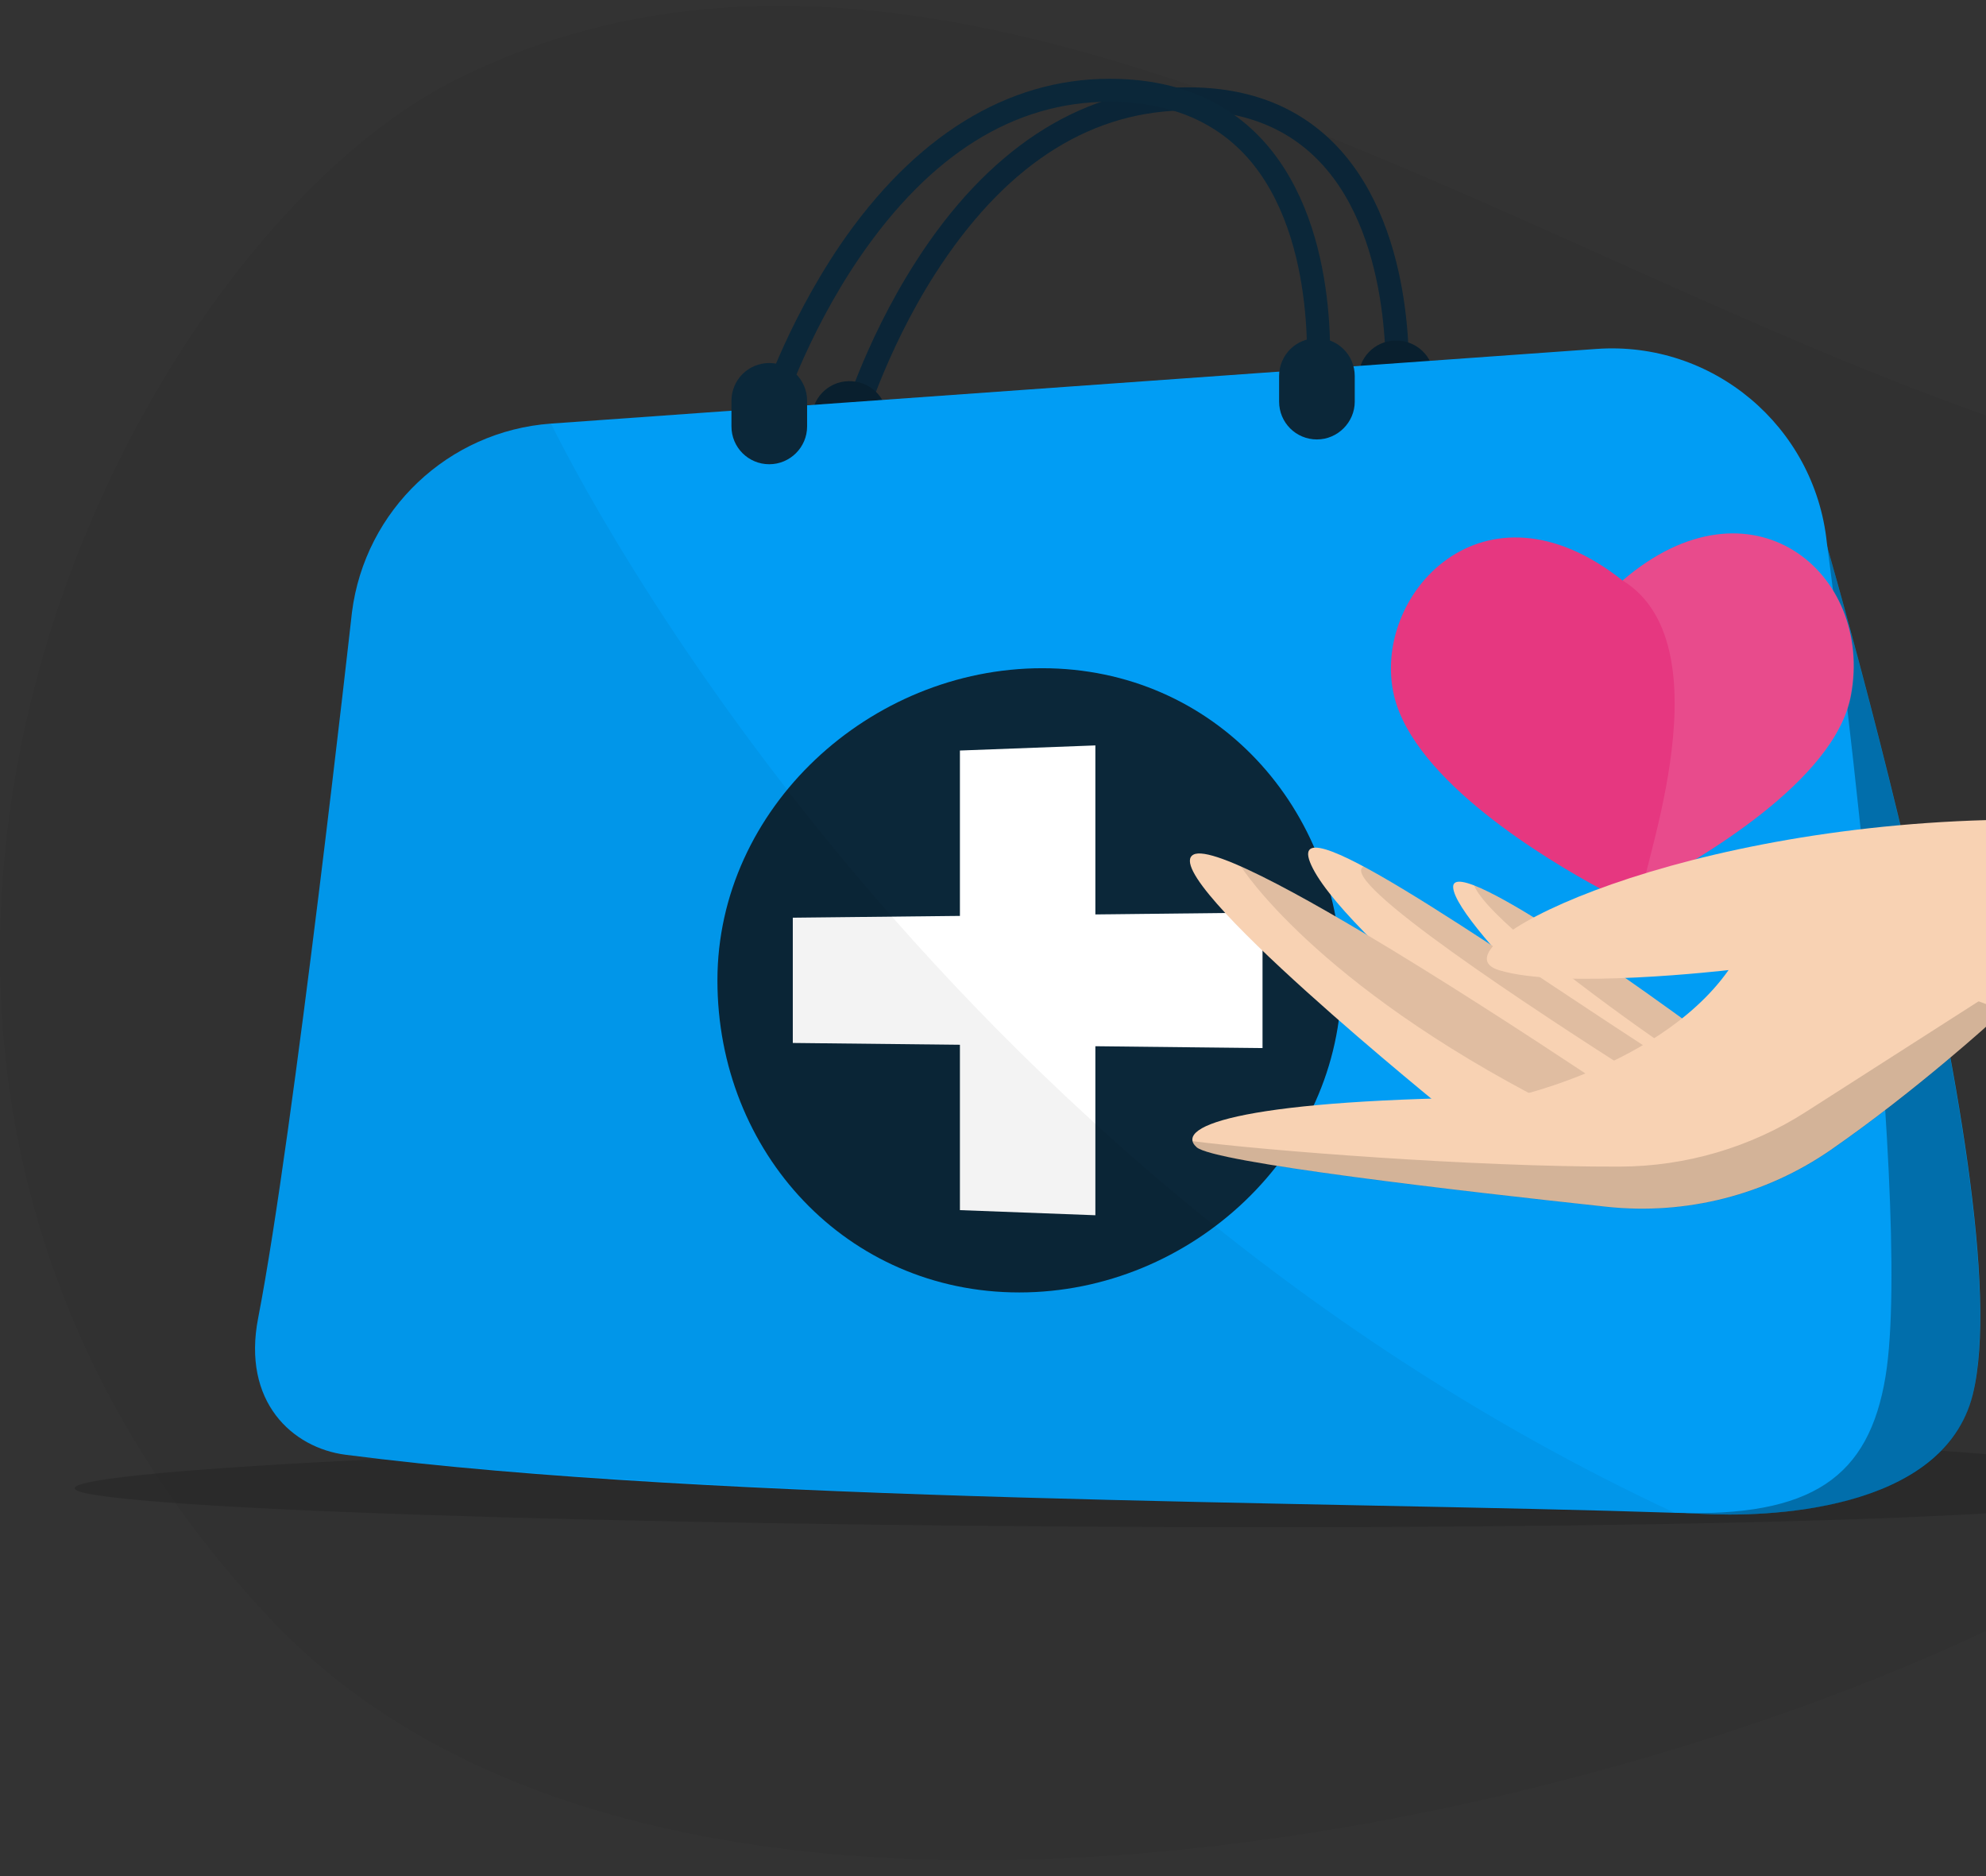 <svg width="108" height="102" viewBox="0 0 108 102" fill="none" xmlns="http://www.w3.org/2000/svg">
<rect x="0" y="0" width="108" height="102" fill="#333333" stroke="none"/>
<path opacity="0.05" d="M24.79 4.337C50.924 -8.737 81.314 13.484 109.074 22.962C130.444 30.255 138.181 65.765 120.14 81.316C104.17 95.088 39.489 114.437 14.664 87.973C-15.154 56.198 6.851 13.306 24.79 4.337Z" fill="black"/>
<path opacity="0.15" d="M113.243 79.664C140.812 84.225 19.213 83.514 5.162 81.278C-7.53 79.27 92.864 76.297 113.243 79.664Z" fill="black"/>
<path d="M46.824 23.642L45.615 23.308C45.671 23.128 46.908 18.736 49.798 14.233C53.662 8.188 58.637 4.908 64.182 4.755C67.726 4.658 70.575 5.728 72.688 7.938C77.204 12.691 76.606 20.974 76.579 21.321L75.328 21.224L75.953 21.279L75.328 21.224C75.328 21.14 75.912 13.135 71.77 8.799C69.922 6.854 67.379 5.923 64.21 6.006C59.026 6.159 54.537 9.147 50.855 14.886C48.075 19.223 46.838 23.6 46.824 23.642Z" fill="#0B2739"/>
<g opacity="0.2">
<path opacity="0.2" d="M46.824 23.642L45.615 23.308C45.671 23.128 46.908 18.736 49.798 14.233C53.662 8.188 58.637 4.908 64.182 4.755C67.726 4.658 70.575 5.728 72.688 7.938C77.204 12.691 76.606 20.974 76.579 21.321L75.328 21.224L75.953 21.279L75.328 21.224C75.328 21.14 75.912 13.135 71.77 8.799C69.922 6.854 67.379 5.923 64.21 6.006C59.026 6.159 54.537 9.147 50.855 14.886C48.075 19.223 46.838 23.6 46.824 23.642Z" fill="black"/>
</g>
<path d="M46.295 26.227C45.156 26.255 44.211 25.365 44.183 24.226L44.141 22.836C44.114 21.696 45.003 20.751 46.142 20.724C47.282 20.696 48.227 21.585 48.255 22.725L48.297 24.114C48.324 25.24 47.435 26.185 46.295 26.227Z" fill="#0B2739"/>
<path d="M76.024 24.017C74.884 24.045 73.939 23.156 73.912 22.016L73.87 20.626C73.842 19.487 74.731 18.542 75.871 18.514C77.011 18.486 77.956 19.375 77.983 20.515L78.025 21.905C78.053 23.03 77.163 23.976 76.024 24.017Z" fill="#0B2739"/>
<path opacity="0.2" d="M46.295 26.227C45.156 26.255 44.211 25.365 44.183 24.226L44.141 22.836C44.114 21.696 45.003 20.751 46.142 20.724C47.282 20.696 48.227 21.585 48.255 22.725L48.297 24.114C48.324 25.24 47.435 26.185 46.295 26.227Z" fill="black"/>
<path opacity="0.2" d="M76.024 24.017C74.884 24.045 73.939 23.156 73.912 22.016L73.87 20.626C73.842 19.487 74.731 18.542 75.871 18.514C77.011 18.486 77.956 19.375 77.983 20.515L78.025 21.905C78.053 23.03 77.163 23.976 76.024 24.017Z" fill="black"/>
<path d="M107.277 75.827C105.679 82.261 95.909 82.498 92.504 82.303C74.938 81.275 28.826 79.662 28.826 79.662L35.122 29.743L98.049 25.24C98.077 25.24 110.029 64.723 107.277 75.827Z" fill="#019DF4"/>
<path opacity="0.3" d="M107.277 75.827C105.721 82.275 95.909 82.498 92.504 82.303C74.938 81.275 28.826 79.662 28.826 79.662L35.122 29.743L98.049 25.24C98.077 25.24 109.987 64.639 107.277 75.827Z" fill="black"/>
<path d="M91.059 82.248C72.269 81.622 39.013 81.706 18.792 79.093C15.901 78.718 13.15 76.216 14.039 71.658C15.971 61.735 19.14 33.287 19.14 33.287C19.848 27.728 24.379 23.433 29.966 23.03L86.806 18.972C93.129 18.514 98.675 23.169 99.342 29.479C99.342 29.479 104.122 65.14 102.538 74.826C101.635 80.316 98.549 82.498 91.059 82.248Z" fill="#019DF4"/>
<path d="M72.951 53.299C72.951 43.918 66.044 36.33 56.677 36.33C47.31 36.33 39.014 43.932 39.014 53.299C39.014 62.666 46.06 70.268 55.427 70.268C64.793 70.268 72.951 62.666 72.951 53.299Z" fill="#0B2739"/>
<path d="M59.567 66.071L52.201 65.793V40.805L59.567 40.527V66.071Z" fill="white"/>
<path d="M43.113 56.704V49.894L68.657 49.616V56.982L43.113 56.704Z" fill="white"/>
<path d="M42.434 22.683L41.238 22.308C41.294 22.127 42.67 17.777 45.672 13.344C49.716 7.41 54.774 4.283 60.333 4.283C63.877 4.283 66.698 5.436 68.741 7.701C73.119 12.579 72.285 20.849 72.243 21.196L71.007 21.057L71.632 21.126L71.007 21.057C71.02 20.974 71.813 12.996 67.81 8.535C66.017 6.548 63.502 5.533 60.333 5.533C55.15 5.533 50.577 8.396 46.728 14.025C43.809 18.305 42.447 22.641 42.434 22.683Z" fill="#0B2739"/>
<path d="M41.834 25.24C40.695 25.24 39.777 24.323 39.777 23.183V21.794C39.777 20.654 40.695 19.737 41.834 19.737C42.974 19.737 43.891 20.654 43.891 21.794V23.183C43.891 24.323 42.96 25.24 41.834 25.24Z" fill="#0B2739"/>
<path d="M71.615 23.892C70.476 23.892 69.559 22.975 69.559 21.835V20.445C69.559 19.306 70.476 18.389 71.615 18.389C72.755 18.389 73.672 19.306 73.672 20.445V21.835C73.672 22.961 72.741 23.892 71.615 23.892Z" fill="#0B2739"/>
<path opacity="0.05" d="M91.059 82.247C91.059 82.247 39.013 81.705 18.792 79.093C15.901 78.717 13.15 76.216 14.039 71.657C15.971 61.735 19.14 33.287 19.14 33.287C19.848 27.728 24.379 23.433 29.966 23.03C29.98 23.03 48.644 62.457 91.059 82.247Z" fill="black"/>
<path d="M89.391 59.73C89.391 59.73 79.139 50.341 79.024 48.245C78.91 46.149 91.526 55.41 91.526 55.41L89.391 59.73Z" fill="#F8D2B3"/>
<path d="M78.783 60.505C78.783 60.505 62.8 47.609 64.897 46.466C66.993 45.323 88.223 59.717 88.223 59.717L78.783 60.505Z" fill="#F8D2B3"/>
<path d="M86.939 61.61C86.939 61.61 73.561 51.408 71.401 47.228C69.242 43.048 80.752 51.243 89.671 57.036L86.939 61.61Z" fill="#F8D2B3"/>
<path opacity="0.1" d="M84.309 60.035L88.222 59.705C88.222 59.705 74.475 50.392 68.008 47.343L67.475 47.101C67.487 47.101 71.439 53.454 84.309 60.035Z" fill="black"/>
<path opacity="0.1" d="M88.869 58.37L89.67 57.036C84.232 53.505 77.841 49.083 74.157 47.114C72.645 47.851 83.647 55.042 88.869 58.37Z" fill="black"/>
<path opacity="0.1" d="M90.637 56.922L90.853 56.795L91.539 55.423C91.539 55.423 83.243 49.337 80.168 48.143C81.007 50.316 90.637 56.922 90.637 56.922Z" fill="black"/>
<path d="M82.188 59.654C67.882 59.743 63.753 61.178 65.074 62.373C66.002 63.211 79.482 64.761 87.384 65.612C91.691 66.07 96.011 64.977 99.568 62.512C104.244 59.273 108.449 55.423 108.449 55.423C129.882 72.486 133.986 71.076 133.986 71.076V48.143" fill="#F8D2B3"/>
<path d="M97.344 50.252L122.614 47.94L133.997 48.143V55.054L108.498 54.597L82.199 59.666C82.199 59.666 92.135 57.532 94.98 51.014L97.344 50.252Z" fill="#F8D2B3"/>
<path opacity="0.15" d="M98.221 60.441C95.197 62.385 91.677 63.414 88.095 63.427C80.205 63.453 68.732 62.55 64.857 62.042C64.883 62.157 64.959 62.271 65.073 62.385C66.001 63.224 79.481 64.774 87.396 65.625C91.703 66.082 96.023 64.99 99.58 62.525C104.255 59.285 108.461 55.436 108.461 55.436C129.894 72.498 133.998 71.088 133.998 71.088V56.363C120.34 62.004 108.423 53.911 108.423 53.911L98.221 60.441Z" fill="black"/>
<path d="M88.236 31.561C80.663 25.551 74.527 32.387 75.81 37.824C76.903 42.449 84.132 46.756 87.029 48.319C87.778 48.725 88.68 48.725 89.43 48.319C92.327 46.756 99.772 42.5 100.648 37.824C101.919 31.142 95.236 25.551 88.236 31.561Z" fill="#E63780"/>
<path opacity="0.1" d="M88.24 31.561C94.249 35.258 88.697 48.712 89.447 48.306C92.343 46.743 99.788 42.487 100.665 37.812C101.923 31.141 95.24 25.551 88.24 31.561Z" fill="white"/>
<path d="M93.99 52.742C93.99 52.742 84.918 53.809 81.501 52.742C77.842 51.599 90.153 45.081 108.079 44.586C127.315 44.052 133.985 48.143 133.985 48.143V64.164L107.368 54.356L93.99 52.742Z" fill="#F8D2B3"/>
</svg>
